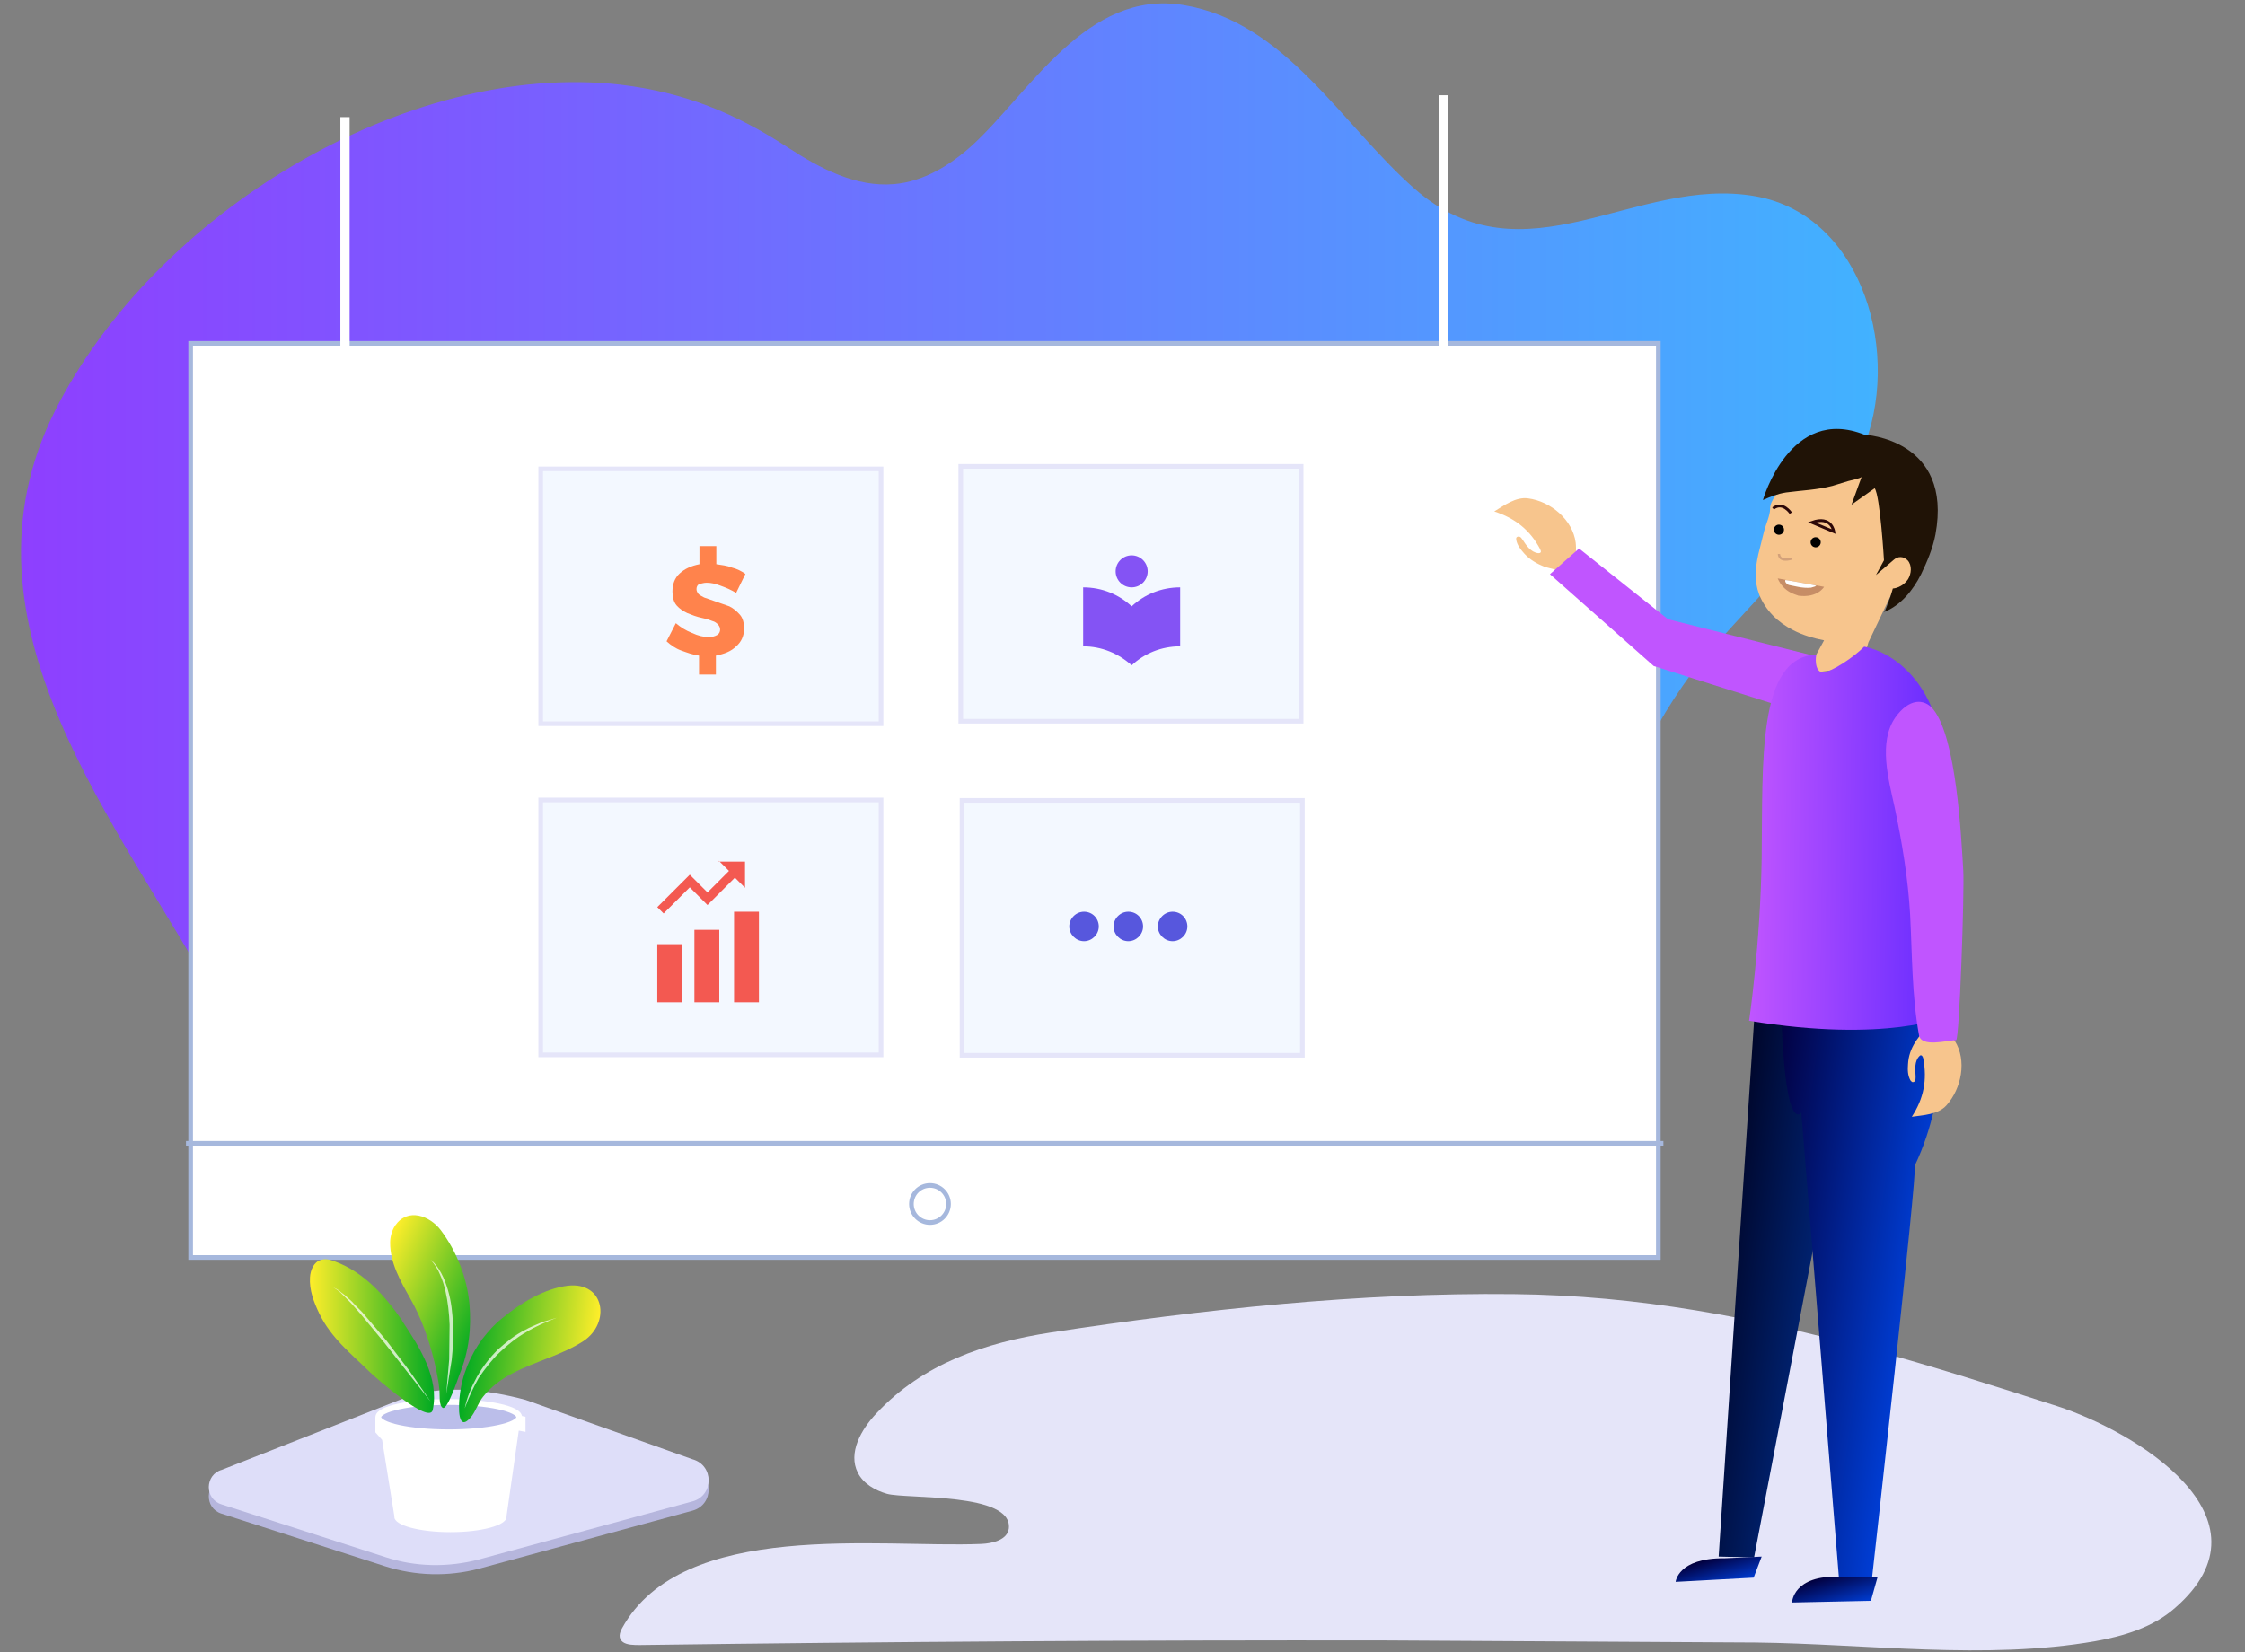 <svg width="485" height="357" viewBox="0 0 485 357" fill="none" xmlns="http://www.w3.org/2000/svg">
<rect x="0" y="0" width="485" height="357" fill="#808080" stroke="none"/>
<g clip-path="url(#clip0_1_418)">
<path d="M83.187 338.436L47.835 327.057C44.099 325.874 44.281 320.595 47.926 319.593L88.654 308.033C96.763 305.757 105.328 305.666 113.528 307.76L149.609 317.318C154.256 318.592 154.256 325.146 149.609 326.42L103.414 338.982C96.756 340.715 89.742 340.525 83.187 338.436Z" fill="#B6B6DD"/>
<path d="M404.091 291.558C417.485 295.199 430.878 299.477 444.454 303.846C461.037 309.216 492.38 327.877 469.875 347.447C465.137 351.634 458.759 353.546 452.563 354.638C429.056 358.734 403.089 355.184 379.308 354.911L299.492 354.456C245.735 354.365 191.977 354.729 138.22 355.457C136.944 355.457 135.487 355.457 134.575 354.82C133.482 354.001 133.847 352.818 134.393 351.816C147.423 328.15 189.973 334.521 211.931 333.611C214.482 333.52 217.671 332.701 217.945 330.243C218.765 322.415 195.804 323.963 191.613 322.779C189.062 322.051 186.51 320.595 185.326 318.228C183.139 313.95 186.055 308.852 189.335 305.393C199.358 294.652 212.842 290.101 227.056 287.917C259.857 282.91 293.843 279.269 327.008 279.633C354.069 279.906 379.126 284.731 404.091 291.558Z" fill="#E5E5F9"/>
<path d="M379.308 42.421C353.249 37.779 329.468 61.719 305.596 40.783C289.834 26.947 277.807 4.737 255.666 1.096C234.71 -2.363 222.409 20.12 209.927 31.498C205.28 35.685 199.54 39.235 193.162 39.782C184.87 40.51 177.035 36.323 170.201 31.862C158.903 24.489 147.878 19.938 134.029 18.3C87.561 13.02 33.166 46.335 11.845 88.844C-11.207 134.994 25.785 177.685 47.015 216.735C49.384 221.104 52.117 225.837 56.764 227.658C59.315 228.659 62.14 228.568 64.873 228.386C89.018 227.385 113.164 227.112 137.309 227.112C156.625 227.112 175.941 226.565 195.166 228.113C214.209 229.66 233.07 232.573 252.021 234.576C268.695 236.305 287.556 238.854 303.045 228.932C318.444 219.192 333.295 202.171 342.498 186.332C351.609 170.585 357.531 153.927 369.832 140.182C381.677 126.893 394.979 114.24 402.268 97.492C411.015 77.102 402.724 46.608 379.308 42.421Z" fill="url(#paint0_linear_1_418)"/>
<path d="M41.184 74.189H358.26V271.714H41.184V74.189Z" fill="white" stroke="#A6B8DD" stroke-miterlimit="10"/>
<path d="M40.181 247.046H359.354" stroke="#A6B8DD" stroke-miterlimit="10"/>
<path d="M200.906 264.159C203.121 264.159 204.915 262.366 204.915 260.154C204.915 257.942 203.121 256.149 200.906 256.149C198.692 256.149 196.897 257.942 196.897 260.154C196.897 262.366 198.692 264.159 200.906 264.159Z" stroke="#A6B8DD"/>
<path d="M311.792 83.747V20.575M74.531 84.384V25.308V84.384Z" stroke="white" stroke-width="2" stroke-miterlimit="10"/>
<path d="M83.187 336.433L47.835 325.055C44.099 323.872 44.281 318.592 47.926 317.591L88.654 301.57C96.763 299.295 105.328 300.296 113.528 302.481L149.609 315.315C154.256 316.59 154.256 323.143 149.609 324.418L103.414 336.979C96.763 338.709 89.747 338.618 83.187 336.433Z" fill="#DEDEF9"/>
<path d="M97.674 303.118V302.936L97.219 303.027L96.763 302.936V303.118L81.091 306.213V309.489L82.549 311.128L85.192 327.604V327.786C85.192 329.606 90.659 331.062 97.31 331.062C103.961 331.062 109.428 329.606 109.428 327.786V327.604L112.07 309.125L113.528 309.398V306.122L97.674 303.118Z" fill="white"/>
<path d="M379.217 216.462L371.29 336.342L378.943 336.524L396.619 244.133L403.817 221.832L379.217 216.462Z" fill="url(#paint1_linear_1_418)"/>
<path d="M340.402 117.244C339.764 112.329 335.026 108.324 330.106 107.686C327.464 107.322 324.913 109.234 322.817 110.508C327.282 111.965 330.562 114.513 332.748 118.7C332.84 118.973 333.022 119.247 332.748 119.429C332.657 119.52 332.475 119.52 332.293 119.52C330.744 119.338 329.742 117.881 328.922 116.607C328.739 116.334 328.557 116.061 328.284 115.97C328.011 115.879 327.646 115.97 327.555 116.243V116.607C327.737 117.79 328.557 118.791 329.377 119.702C330.562 120.976 332.02 121.795 333.568 122.432C335.209 122.979 337.304 123.07 338.306 124.617L340.402 119.884C340.493 118.973 340.493 118.063 340.402 117.244ZM382.406 109.962C382.406 111.327 381.494 113.33 381.13 114.695L379.854 119.793C379.217 122.706 378.943 125.527 380.037 128.44C381.403 131.899 384.137 134.539 387.417 136.177C389.513 137.27 391.79 137.907 394.068 138.362L390.15 145.553L402.177 144.005L403.635 138.817L409.102 127.348C409.102 127.348 414.569 125.891 414.204 120.885C412.929 120.976 413.293 115.697 409.011 118.791C408.282 119.065 405.822 104.136 405.822 104.136L400.537 108.05L402.633 102.862L389.877 101.315C389.877 101.406 382.315 106.412 382.406 109.962Z" fill="#F7C58D"/>
<path d="M386.87 110.872C386.87 110.872 385.139 108.233 383.043 109.871M396.164 114.877C396.164 114.877 395.708 111.327 391.426 112.875L396.164 114.877Z" stroke="#2D0808" stroke-width="0.601" stroke-miterlimit="10"/>
<path d="M393.291 117.51C393.478 116.937 393.164 116.32 392.59 116.133C392.016 115.946 391.399 116.26 391.212 116.833C391.025 117.407 391.338 118.023 391.912 118.21C392.487 118.397 393.104 118.084 393.291 117.51Z" fill="black"/>
<path d="M385.351 114.795C385.539 114.221 385.225 113.605 384.651 113.418C384.077 113.231 383.459 113.544 383.272 114.118C383.085 114.692 383.399 115.308 383.973 115.495C384.547 115.682 385.164 115.369 385.351 114.795Z" fill="black"/>
<path d="M384.046 124.981L394.068 126.802C394.068 126.802 392.701 129.259 388.51 128.713C388.328 128.531 385.412 128.167 384.046 124.981Z" fill="#C68D66"/>
<path d="M392.428 126.529C392.337 126.529 392.155 126.62 392.155 126.711L391.244 126.984C390.333 127.075 389.33 126.984 388.419 126.802L387.052 126.529C386.688 126.438 386.232 126.438 385.959 126.074C385.777 125.892 385.595 125.618 385.686 125.345C385.777 125.254 392.428 126.529 392.428 126.529Z" fill="white"/>
<path d="M384.319 119.702C384.319 119.702 384.228 121.522 387.052 120.703" stroke="#D3A17A" stroke-width="0.5" stroke-miterlimit="10"/>
<path d="M405.275 124.253L407.006 121.067C407.006 121.067 406.186 107.231 405.002 105.502L399.991 109.052L402.177 103.044C402.086 103.317 399.626 103.863 399.262 103.954L395.982 104.956C392.61 105.866 389.239 105.957 385.868 106.412C384.046 106.685 382.497 107.322 380.857 108.05C380.857 108.05 386.688 87.479 402.815 93.942C402.815 93.942 421.949 94.852 418.122 115.515C417.576 118.427 416.3 121.431 415.024 124.071C413.293 127.53 410.651 130.807 407.006 132.263C407.28 132.172 407.918 130.079 408.1 129.714C408.464 128.895 408.646 127.985 408.92 127.166C410.195 127.075 411.471 126.256 412.2 125.163C412.929 123.98 413.111 122.159 412.109 121.067C411.198 120.157 410.013 120.157 409.102 120.976L405.275 124.253Z" fill="#201306"/>
<path d="M418.487 219.465C418.487 219.465 421.767 234.758 413.658 251.87C414.296 252.872 404.455 340.711 404.455 340.711H397.257L389.148 240.401C389.148 240.401 385.412 245.863 384.775 216.553L418.487 219.465Z" fill="url(#paint2_linear_1_418)"/>
<path d="M391.608 141.639L360.356 133.811L341.131 118.518L334.844 124.071L357.258 143.914L383.772 152.289L391.608 141.639Z" fill="#C055FF"/>
<path d="M422.314 224.927C424.956 229.114 423.771 235.213 420.491 238.854C418.669 240.856 415.48 240.947 413.02 241.312C415.571 237.397 416.391 233.392 415.48 228.659C415.389 228.386 415.298 228.113 415.024 228.022C414.842 228.022 414.751 228.113 414.66 228.204C413.567 229.296 413.749 231.026 413.84 232.573C413.84 232.846 413.84 233.21 413.749 233.483C413.658 233.756 413.293 233.939 413.02 233.756L412.747 233.483C412.109 232.391 412.109 231.117 412.2 229.933C412.291 228.204 412.838 226.657 413.749 225.2C414.66 223.744 416.209 222.287 416.027 220.467C416.027 220.467 420.127 222.469 420.582 222.833C421.22 223.562 421.858 224.199 422.314 224.927Z" fill="#F7C58D"/>
<path d="M402.724 139.727C402.724 139.727 419.762 142.094 420.4 168.855C421.038 195.617 420.674 219.556 420.674 219.556C420.674 219.556 407.826 225.473 377.85 220.558C377.85 221.013 380.31 203.9 380.583 185.604C380.857 164.577 379.581 141.912 392.428 141.457C392.246 141.639 391.881 145.189 393.795 145.28C395.617 145.28 400.628 141.912 402.724 139.727Z" fill="url(#paint3_linear_1_418)"/>
<path d="M405.64 340.711L404.182 345.9L387.144 346.264C387.144 346.264 387.326 340.256 397.531 340.711H405.64Z" fill="url(#paint4_linear_1_418)"/>
<path d="M380.583 336.342L378.852 340.893L361.996 341.804C361.996 341.804 362.452 336.615 372.565 336.706L380.583 336.342Z" fill="url(#paint5_linear_1_418)"/>
<path d="M417.667 153.29C422.678 159.571 423.68 180.689 424.136 188.062C424.409 192.34 423.316 224.745 422.587 224.745C420.491 224.836 415.024 226.383 414.569 223.653C413.02 215.096 413.111 206.267 412.655 197.619C412.2 189.791 410.924 182.054 409.284 174.317C408.009 168.491 405.731 160.39 409.466 155.02C412.382 150.923 415.662 150.832 417.667 153.29Z" fill="#C055FF"/>
<path d="M96.945 309.489C105.349 309.489 112.161 308.022 112.161 306.213C112.161 304.403 105.349 302.936 96.945 302.936C88.542 302.936 81.729 304.403 81.729 306.213C81.729 308.022 88.542 309.489 96.945 309.489Z" fill="#BBBEEA" stroke="white" stroke-width="1.251"/>
<path d="M86.832 285.277C83.096 279.906 78.54 274.809 72.253 272.533C71.342 272.169 70.249 271.896 69.247 272.26C67.789 272.715 67.06 274.445 66.969 275.992C66.787 278.723 67.789 281.363 68.973 283.82C71.525 289.1 75.807 292.468 79.998 296.564C80.818 297.383 92.754 307.942 93.483 304.665C94.941 297.838 90.659 291.102 87.014 285.641C86.923 285.459 86.832 285.368 86.832 285.277Z" fill="url(#paint6_linear_1_418)"/>
<path d="M104.234 289.282C105.51 287.643 106.877 286.096 108.517 284.822C112.344 281.636 117.537 278.45 122.64 277.813C130.658 276.902 131.933 285.823 126.102 289.737C121.364 292.832 115.715 294.106 110.704 296.746C108.243 298.02 106.057 299.659 104.326 301.843C103.323 303.118 102.868 304.665 101.957 305.939C98.768 310.036 99.041 303.755 99.314 301.661C99.77 297.201 101.592 292.832 104.234 289.282Z" fill="url(#paint7_linear_1_418)"/>
<path d="M101.41 281.727C100.863 275.992 98.677 270.44 95.214 265.797C92.845 262.703 88.107 260.882 85.374 264.796C84.645 265.888 84.281 267.254 84.281 268.528C84.281 272.897 86.467 276.72 88.563 280.452C91.023 284.731 92.663 289.464 93.847 294.288C94.303 296.291 94.759 298.384 94.941 300.387C95.032 301.206 94.759 303.755 95.67 304.21C96.672 304.665 98.95 297.838 99.223 297.11C101.319 292.013 101.865 287.006 101.41 281.727Z" fill="url(#paint8_linear_1_418)"/>
<path opacity="0.73" d="M93.027 302.845L83.005 290.101L77.811 283.82L76.445 282.273C75.989 281.727 75.534 281.272 75.078 280.816L73.62 279.36C73.165 278.905 72.618 278.541 71.98 278.177L72.891 278.632C73.165 278.814 73.438 278.996 73.711 279.269C74.267 279.643 74.786 280.07 75.26 280.543C75.807 280.999 76.263 281.454 76.718 282L78.176 283.456L83.46 289.646L88.381 296.109L93.027 302.845ZM96.399 301.206L97.037 293.742L97.128 286.278C97.037 283.82 96.763 281.272 96.216 278.905C95.943 277.722 95.579 276.538 95.032 275.355C94.576 274.172 93.847 273.17 93.027 272.169C94.941 273.808 96.034 276.265 96.763 278.723C97.492 281.181 97.765 283.729 97.856 286.278C97.948 288.827 97.856 291.375 97.583 293.833L96.399 301.206ZM100.408 304.301C100.863 301.934 101.866 299.659 103.05 297.474C104.234 295.381 105.783 293.378 107.515 291.649C109.337 290.01 111.25 288.463 113.437 287.37C114.53 286.733 115.624 286.369 116.808 285.823C117.355 285.55 117.993 285.459 118.539 285.277L120.271 284.731C117.993 285.641 115.806 286.551 113.71 287.825C111.615 289.009 109.701 290.556 107.97 292.195C106.239 293.833 104.781 295.745 103.414 297.747C102.23 299.841 101.228 302.025 100.408 304.301Z" fill="white"/>
<path d="M116.808 101.315H190.337V156.385H116.808V101.315Z" fill="#F3F8FF" stroke="#E5E5F9" stroke-miterlimit="10"/>
<path d="M159.034 139.664C157.94 140.756 156.483 141.302 154.66 141.667V145.763H151.016V141.667C149.649 141.485 148.465 141.029 147.189 140.574C145.913 140.119 144.911 139.391 144 138.572L146.005 134.658C147.098 135.568 148.1 136.205 149.467 136.751C150.834 137.388 152.018 137.661 153.111 137.661C153.84 137.661 154.478 137.479 154.934 137.206C155.389 136.933 155.571 136.478 155.571 136.023C155.571 135.568 155.389 135.295 155.116 134.931C154.843 134.658 154.387 134.294 153.931 134.203C153.476 134.02 152.747 133.747 151.836 133.565C150.469 133.292 149.376 132.837 148.465 132.473C147.553 132.018 146.825 131.563 146.187 130.835C145.549 130.106 145.276 129.014 145.276 127.831C145.276 126.283 145.731 124.918 146.825 123.917C147.918 122.915 149.285 122.278 151.107 121.914V118H154.751V121.914C155.845 122.096 157.029 122.187 158.123 122.642C159.216 122.915 160.127 123.37 161.038 124.008L159.034 128.104C157.94 127.467 156.938 127.012 155.663 126.556C154.478 126.101 153.567 125.919 152.656 125.919C152.018 125.919 151.562 126.101 151.107 126.192C150.651 126.374 150.469 126.829 150.469 127.285C150.469 127.74 150.651 128.013 150.925 128.377C151.198 128.65 151.654 128.832 152.109 129.105L154.205 129.833L157.576 131.017C158.487 131.472 159.216 132.109 159.854 132.837C160.492 133.565 160.765 134.658 160.765 136.023C160.674 137.388 160.218 138.663 159.034 139.664Z" fill="#FF834C"/>
<path d="M116.808 172.86H190.337V227.931H116.808V172.86Z" fill="#F3F8FF" stroke="#E5E5F9" stroke-miterlimit="10"/>
<path d="M142 216.57H147.376V204.009H142V216.57ZM150.018 200.914V216.57H155.394V200.914H150.018ZM158.583 197V216.57H163.958V197H158.583Z" fill="#F35951"/>
<path d="M207.558 100.768H281.087V155.839H207.558V100.768ZM207.831 172.952H281.36V228.022H207.831V172.952Z" fill="#F3F8FF" stroke="#E5E5F9" stroke-miterlimit="10"/>
<path d="M234.189 197C232.458 197 231 198.456 231 200.186C231 201.915 232.458 203.372 234.189 203.372C235.92 203.372 237.378 201.915 237.378 200.186C237.378 198.456 236.011 197 234.189 197ZM253.323 197C251.592 197 250.134 198.456 250.134 200.186C250.134 201.915 251.592 203.372 253.323 203.372C255.054 203.372 256.512 201.915 256.512 200.186C256.512 198.456 255.145 197 253.323 197ZM243.756 197C242.025 197 240.567 198.456 240.567 200.186C240.567 201.915 242.025 203.372 243.756 203.372C245.487 203.372 246.945 201.915 246.945 200.186C246.945 198.456 245.578 197 243.756 197Z" fill="#5757DD"/>
<path d="M244.478 131.014C241.745 128.465 238.1 126.918 234 126.918V139.661C238.009 139.661 241.654 141.209 244.478 143.758C247.212 141.209 250.856 139.661 254.956 139.661V126.918C250.856 126.918 247.212 128.465 244.478 131.014ZM244.478 126.918C245.396 126.918 246.277 126.553 246.926 125.905C247.576 125.256 247.94 124.376 247.94 123.459C247.94 122.542 247.576 121.662 246.926 121.013C246.277 120.364 245.396 120 244.478 120C243.56 120 242.679 120.364 242.03 121.013C241.381 121.662 241.016 122.542 241.016 123.459C241.016 124.376 241.381 125.256 242.03 125.905C242.679 126.553 243.56 126.918 244.478 126.918Z" fill="#8453F4"/>
<path d="M155.303 186L157.489 188.185L152.843 192.827L149.016 189.004L142 196.013L143.367 197.378L149.016 191.735L152.843 195.558L158.765 189.641L160.952 191.826V186.182H155.303V186Z" fill="#F35951"/>
</g>
<defs>
<linearGradient id="paint0_linear_1_418" x1="4.54" y1="118.471" x2="419.39" y2="118.471" gradientUnits="userSpaceOnUse">
<stop stop-color="#8E3FFF"/>
<stop offset="1" stop-color="#3FB6FF"/>
</linearGradient>
<linearGradient id="paint1_linear_1_418" x1="370.586" y1="275.722" x2="395.441" y2="279.352" gradientUnits="userSpaceOnUse">
<stop stop-color="#00062A"/>
<stop offset="1" stop-color="#00287F"/>
</linearGradient>
<linearGradient id="paint2_linear_1_418" x1="376.327" y1="275.583" x2="412.928" y2="280.821" gradientUnits="userSpaceOnUse">
<stop stop-color="#02003F"/>
<stop offset="1" stop-color="#003DD4"/>
</linearGradient>
<linearGradient id="paint3_linear_1_418" x1="378.239" y1="180.823" x2="421.043" y2="181.381" gradientUnits="userSpaceOnUse">
<stop stop-color="#C055FF"/>
<stop offset="1" stop-color="#632AFF"/>
</linearGradient>
<linearGradient id="paint4_linear_1_418" x1="395.429" y1="340.301" x2="397.731" y2="347.931" gradientUnits="userSpaceOnUse">
<stop stop-color="#02003F"/>
<stop offset="1" stop-color="#003DD4"/>
</linearGradient>
<linearGradient id="paint5_linear_1_418" x1="370.527" y1="336.472" x2="372.411" y2="342.909" gradientUnits="userSpaceOnUse">
<stop stop-color="#02003F"/>
<stop offset="1" stop-color="#003DD4"/>
</linearGradient>
<linearGradient id="paint6_linear_1_418" x1="66.947" y1="288.691" x2="93.775" y2="288.691" gradientUnits="userSpaceOnUse">
<stop stop-color="#FFEE2A"/>
<stop offset="1" stop-color="#00AA22"/>
</linearGradient>
<linearGradient id="paint7_linear_1_418" x1="128.45" y1="294.478" x2="100.538" y2="291.109" gradientUnits="userSpaceOnUse">
<stop stop-color="#FFEE2A"/>
<stop offset="1" stop-color="#00AA22"/>
</linearGradient>
<linearGradient id="paint8_linear_1_418" x1="79.663" y1="277.188" x2="103.793" y2="288.294" gradientUnits="userSpaceOnUse">
<stop stop-color="#FFEE2A"/>
<stop offset="1" stop-color="#00AA22"/>
</linearGradient>
<clipPath id="clip0_1_418">
<rect width="485" height="356" fill="white" transform="translate(0 0.641)"/>
</clipPath>
</defs>
</svg>
